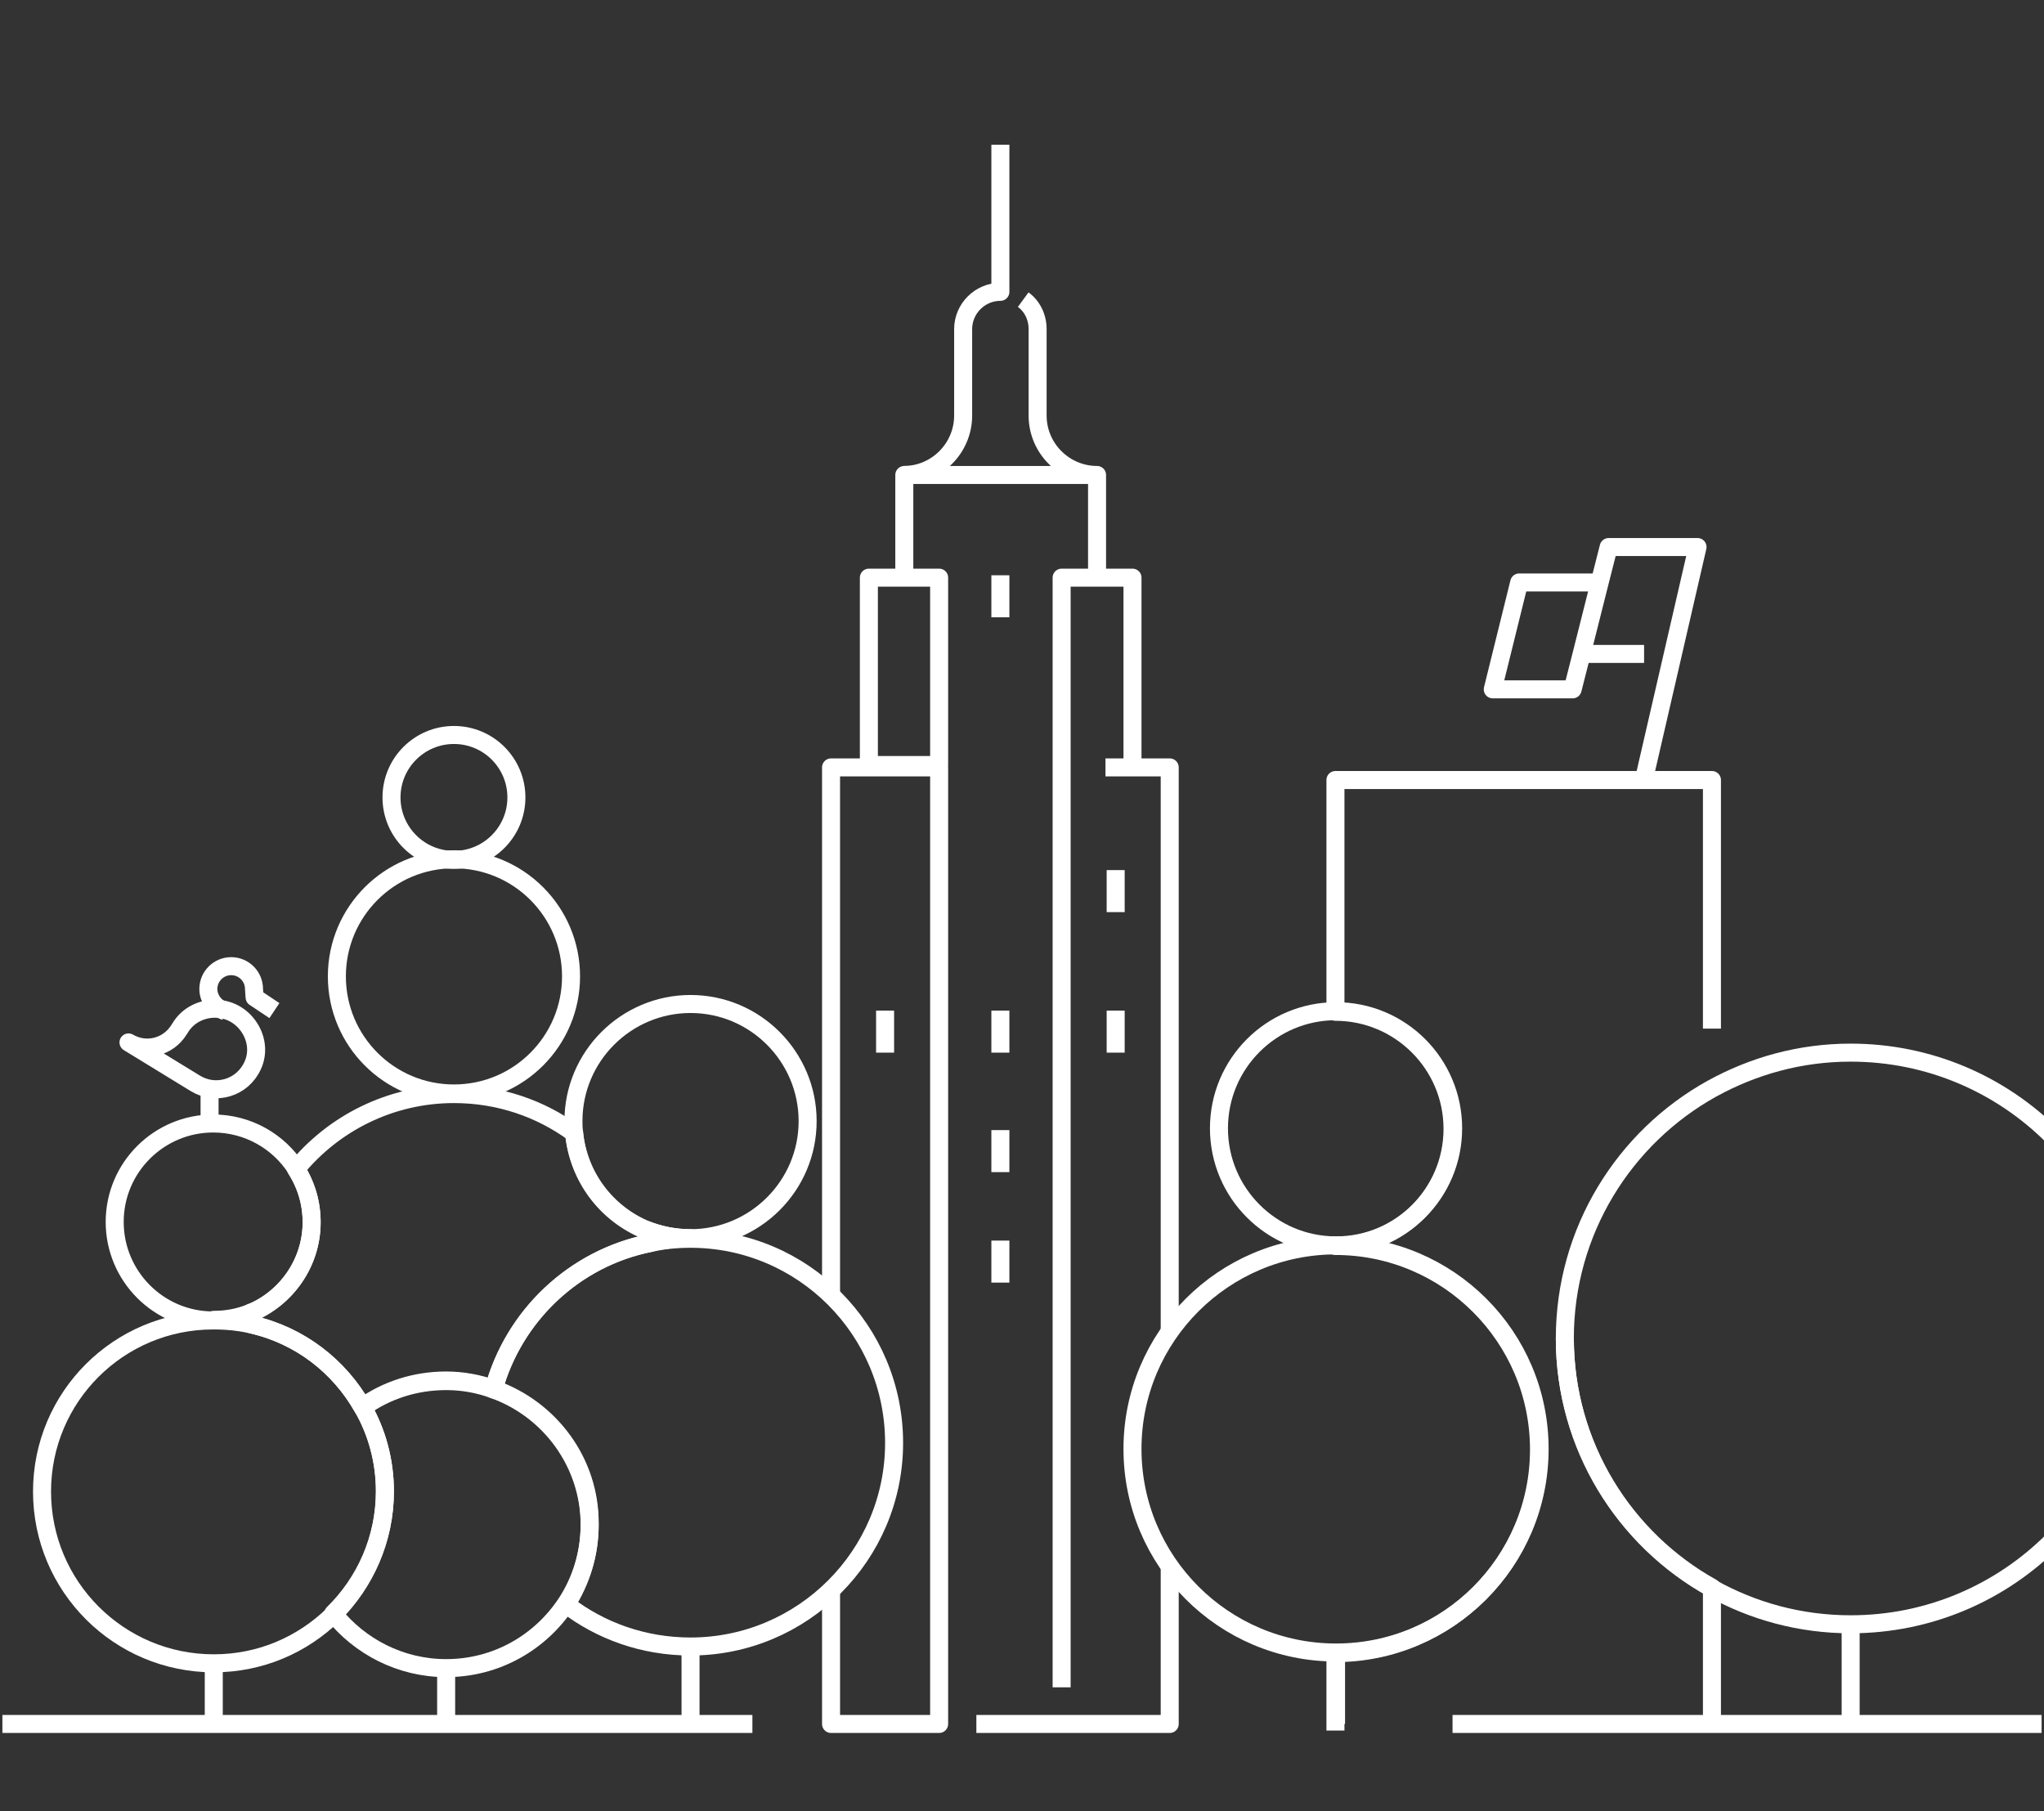 <svg xmlns="http://www.w3.org/2000/svg" xmlns:xlink="http://www.w3.org/1999/xlink" viewBox="0 0 340.4 301.6"><rect x="0" y="0" width="340.4" height="301.6" fill="#333333" stroke="none"/><defs><path id="a" d="M0 0h340.4v301.6H0z"/></defs><clipPath id="b"><use xlink:href="#a" overflow="visible"/></clipPath><g stroke="#FFF" stroke-width="3" stroke-linejoin="round" stroke-miterlimit="10"><path fill="none" d="M194.8 261v26.1h-32.2M184.1 127.8h10.7v93.9M176.8 281V127.8M138.4 264.7v22.4h18V127.8h-18v87.9M188.6 127.4V96.2h-11.8v32.2M144.7 96.2h11.7v31.2h-11.7z"/><path fill="none" d="M182.7 96.3V79.1h-32.1v17.2M182.7 79.1c-5.4 0-9.9-4.4-9.9-9.9V54.8c0-2-.9-3.8-2.4-4.9"/><path fill="none" d="M166.6 24.1v24.5c-3.4 0-6.2 2.8-6.2 6.2v14.4c0 5.4-4.4 9.9-9.9 9.9M185.8 168.3v7M166.6 168.3v7M166.6 95.8v7M166.6 188.2v7M166.6 206.6v7M185.8 144.9v7M147.4 168.3v7"/><g fill="none"><path d="M32.5 180.4c3.4 2.1 7.9.8 9.6-3 1-2.2.6-4.7-.8-6.6-3-4.1-9-3.5-11.3.4l-.2.3c-1.8 2.9-5.5 3.8-8.4 2.1l11.1 6.8z"/><path d="M45.7 168.3l-3.3-2.2-.1-1.4c0-2.1-1.7-3.8-3.8-3.8s-3.8 1.7-3.8 3.8c0 1.7 1.2 3.2 2.8 3.7M34.9 181.7v5"/></g><circle fill="none" cx="75.6" cy="132.8" r="10.4"/><circle fill="none" cx="75.6" cy="162.6" r="19.5"/><path fill="#0555F9" d="M222.5 275.2v11.9"/><g fill="none"><path d="M285.1 171.3v-41.4h-62.7v38.6c10.7 0 19.5 8.7 19.5 19.5 0 10.7-8.7 19.5-19.5 19.5 18.7 0 33.9 15.2 33.9 33.9s-15.2 33.9-33.9 33.9v12.9"/><path d="M285.1 287.1v-22.7c-14.6-8.1-24.5-23.7-24.5-41.6"/><circle cx="222.5" cy="187.9" r="19.5"/><circle cx="222.5" cy="241.3" r="33.9"/><path d="M308.2 175.3c-8.4 0-16.2 2.2-23.1 6-14.6 8.1-24.5 23.7-24.5 41.6s9.9 33.5 24.5 41.6c6.8 3.8 14.7 6 23.1 6 26.3 0 47.6-21.3 47.6-47.6s-21.3-47.6-47.6-47.6z"/></g><path fill="#0555F9" d="M308.2 270.4v16.7M115 274.1v13M74.3 277.9v9.2"/><g fill="none"><path d="M41.8 218.6c-1.9.8-4 1.2-6.2 1.2 2.2 0 4.4.3 6.5.7-.2-.6-.2-1.2-.3-1.9zM108.3 206.9c2.2-.4 4.4-.7 6.7-.7-2.6 0-5.1-.5-7.4-1.4.3.7.5 1.4.7 2.1z"/><path d="M41.8 218.6c.1.7.1 1.3.2 2 7.9 1.8 14.5 6.9 18.4 13.8 3.9-2.8 8.7-4.4 13.9-4.4 2.8 0 5.5.5 7.9 1.4 3.3-12.3 13.4-21.9 26.1-24.4-.2-.7-.4-1.4-.7-2.1-6.6-2.7-11.3-8.8-12-16.2-5.6-4.1-12.5-6.5-20-6.5-10.6 0-20.1 4.9-26.3 12.5 1.7 2.6 2.6 5.6 2.6 8.9 0 6.7-4.2 12.6-10.1 15z"/><path d="M107.6 204.8c2.3.9 4.7 1.4 7.4 1.4 10.7 0 19.5-8.7 19.5-19.5 0-10.7-8.7-19.5-19.5-19.5-10.7 0-19.5 8.7-19.5 19.5 0 .6 0 1.2.1 1.8.7 7.5 5.5 13.6 12 16.3zM115 206.3c-2.3 0-4.5.2-6.7.7-12.6 2.5-22.7 12.1-26.1 24.4 9.3 3.3 16 12.2 16 22.6 0 4.9-1.5 9.4-3.9 13.2 5.7 4.4 12.9 7 20.7 7 18.7 0 33.9-15.2 33.9-33.9 0-18.8-15.2-34-33.9-34z"/><path d="M82.2 231.3c-2.5-.9-5.2-1.4-7.9-1.4-5.2 0-10 1.6-13.9 4.4 2.3 4.1 3.7 8.9 3.7 14 0 8-3.3 15.2-8.6 20.4 4.4 5.5 11.2 9.1 18.8 9.1 8.4 0 15.7-4.3 20-10.8 2.5-3.8 3.9-8.3 3.9-13.2.1-10.3-6.6-19.2-16-22.5zM51.9 203.5c0-3.3-1-6.3-2.6-8.9-2.9-4.5-8-7.5-13.8-7.5-9 0-16.4 7.3-16.4 16.4 0 9 7.3 16.4 16.4 16.4 2.2 0 4.3-.4 6.2-1.2 6-2.5 10.2-8.4 10.2-15.2z"/><path d="M64.1 248.4c0-5.1-1.3-9.9-3.7-14-3.9-6.9-10.5-12-18.4-13.8-2.1-.5-4.2-.7-6.5-.7-15.7 0-28.5 12.7-28.5 28.5S19.8 277 35.6 277c7.8 0 14.8-3.1 20-8.2 5.2-5.2 8.5-12.4 8.5-20.4z"/></g><path fill="#0555F9" d="M35.6 277v10.1"/><path fill="none" d="M241.9 287.1H340"/><path fill="#0555F9" d="M125.3 287.1H.4"/><g fill="none"><path d="M273.8 129.7l8.9-38.6h-14.8l-1.5 5.9H253l-4.4 17.8h13.3l1.5-5.9h10.4M266.4 97l-3 11.9"/></g></g></svg>
